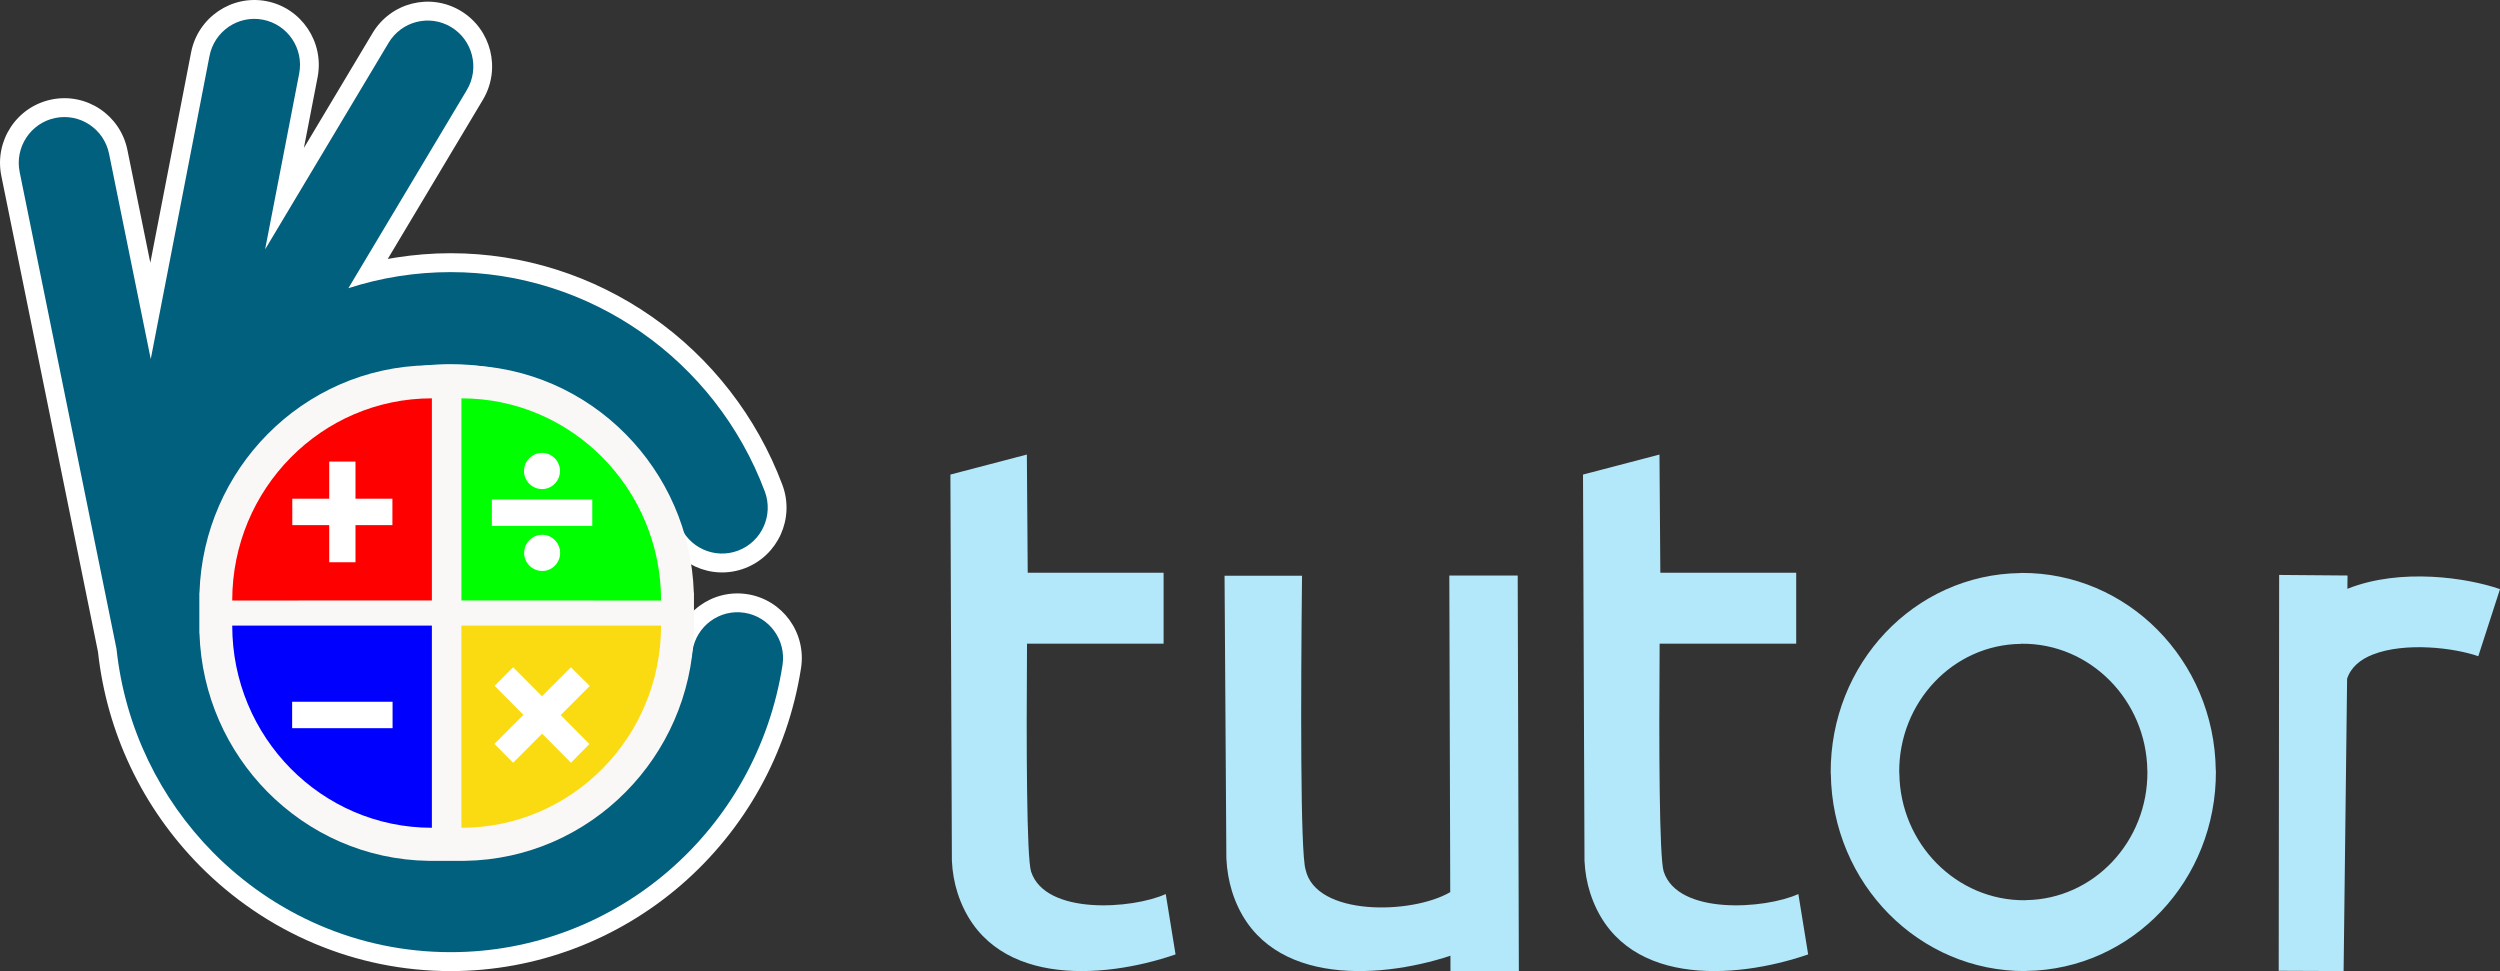 <svg width="242" height="94" viewBox="0 0 242 94" fill="none" xmlns="http://www.w3.org/2000/svg">
<rect x="0" y="0" width="242" height="94" fill="#333333" stroke="none"/>
<g clip-path="url(#clip0_37917_60)">
<path d="M99.4 44L99.483 55.441H112.636V62.308H99.415C99.342 72.406 99.379 83.013 99.808 84.369C101.189 88.614 109.634 88.003 112.844 86.543L113.793 92.387C106.598 94.87 95.635 95.56 92.69 86.431C92.385 85.471 92.193 84.435 92.142 83.317L91.999 45.937L99.399 44L99.4 44Z" fill="#B2E8F9"/>
<path d="M207.862 74.582C207.813 71.175 206.426 68.098 204.236 65.882C202.025 63.644 198.998 62.283 195.682 62.314L195.594 62.328C192.324 62.369 189.372 63.783 187.255 66.022C185.119 68.28 183.814 71.381 183.844 74.784L183.857 74.874C183.898 78.281 185.284 81.358 187.475 83.574C189.686 85.812 192.716 87.173 196.03 87.144L196.115 87.131C199.386 87.089 202.337 85.675 204.456 83.434C206.592 81.176 207.9 78.073 207.868 74.669L207.862 74.581V74.582ZM208.856 60.975C212.269 64.42 214.419 69.221 214.486 74.541L214.499 74.643C214.527 79.922 212.508 84.723 209.206 88.212C205.891 91.716 201.277 93.917 196.154 93.986L196.056 93.999C190.935 94.025 186.26 91.922 182.854 88.482C179.442 85.037 177.292 80.236 177.225 74.916L177.212 74.81C177.186 69.533 179.203 64.735 182.505 61.244C185.817 57.742 190.431 55.541 195.554 55.473L195.656 55.459C200.777 55.432 205.452 57.534 208.857 60.974L208.856 60.975Z" fill="#B2E8F9"/>
<path d="M126.036 55.734C125.912 67.427 125.868 82.51 126.377 84.164C127.353 88.711 136.658 88.537 140.383 86.358L140.295 55.709H146.914L147.025 94.001H140.406L140.402 92.515C133.177 94.896 122.119 95.419 119.26 86.285C118.955 85.298 118.763 84.232 118.712 83.081L118.537 55.734H126.037H126.036Z" fill="#B2E8F9"/>
<path d="M160.637 44L160.72 55.441H173.873V62.308H160.652C160.579 72.407 160.616 83.013 161.046 84.369C162.426 88.614 170.872 88.003 174.081 86.543L175.03 92.387C167.835 94.868 156.872 95.56 153.928 86.431C153.622 85.471 153.43 84.435 153.379 83.317L153.236 45.937L160.636 44L160.637 44Z" fill="#B2E8F9"/>
<path d="M227.241 55.708L227.228 56.996C229.808 55.971 232.682 55.696 235.426 55.832C237.978 55.96 240.378 56.463 242 57.027L239.898 63.522C238.759 63.124 237.018 62.769 235.114 62.673C233.245 62.582 231.272 62.739 229.686 63.36C228.512 63.819 227.571 64.566 227.2 65.702L226.861 94L220.579 93.973L220.622 55.654L227.241 55.709V55.708Z" fill="#B2E8F9"/>
</g>
<g clip-path="url(#clip1_37917_60)">
<path d="M9.483 63.089L0.128 17.024C-0.216 15.327 0.155 13.651 1.034 12.314C1.911 10.979 3.299 9.979 4.986 9.633C6.672 9.287 8.339 9.661 9.668 10.545C10.996 11.427 11.99 12.822 12.334 14.52L14.551 25.434L18.493 5.097C18.815 3.4 19.796 1.992 21.12 1.087C22.443 0.184 24.106 -0.212 25.792 0.112C27.48 0.437 28.88 1.423 29.779 2.755C30.677 4.085 31.071 5.757 30.748 7.454L29.417 14.322L36.056 3.215C36.941 1.727 38.34 0.742 39.886 0.351C41.428 -0.039 43.123 0.164 44.601 1.054C46.08 1.944 47.06 3.351 47.449 4.905C47.837 6.457 47.635 8.161 46.75 9.649L37.534 25.066C37.798 25.018 38.063 24.973 38.33 24.931C40.086 24.655 41.856 24.512 43.628 24.512C47.142 24.512 50.574 25.058 53.828 26.086C57.148 27.135 60.281 28.686 63.123 30.672C65.962 32.653 68.507 35.066 70.655 37.837C72.76 40.55 74.484 43.603 75.733 46.93C76.341 48.551 76.237 50.265 75.58 51.724C74.921 53.187 73.707 54.397 72.096 55.008C70.484 55.618 68.78 55.514 67.329 54.854C65.875 54.191 64.671 52.97 64.064 51.349C63.263 49.215 62.166 47.267 60.832 45.544C59.464 43.778 57.846 42.242 56.044 40.983C54.244 39.727 52.253 38.743 50.134 38.077C48.071 37.428 45.883 37.083 43.629 37.083C40.66 37.083 37.836 37.677 35.266 38.754C32.59 39.875 30.184 41.516 28.172 43.553C26.156 45.595 24.53 48.037 23.422 50.753C22.359 53.359 21.771 56.231 21.771 59.257C21.771 62.282 22.359 65.153 23.422 67.76C24.53 70.476 26.156 72.918 28.172 74.96C30.183 76.996 32.589 78.638 35.266 79.76C37.835 80.836 40.659 81.43 43.628 81.43C46.277 81.43 48.828 80.951 51.193 80.068C53.64 79.155 55.886 77.815 57.831 76.133C59.786 74.442 61.447 72.405 62.72 70.106C63.955 67.872 64.824 65.393 65.237 62.747C65.501 61.036 66.427 59.596 67.71 58.651C68.994 57.705 70.641 57.252 72.342 57.517C74.043 57.782 75.475 58.713 76.415 60.004C77.355 61.295 77.805 62.951 77.542 64.662C76.892 68.822 75.532 72.711 73.6 76.206C71.605 79.815 69 83.01 65.937 85.659C62.874 88.308 59.349 90.415 55.513 91.849C51.782 93.244 47.773 94.001 43.629 94.001C38.983 94.001 34.546 93.063 30.494 91.361C26.291 89.597 22.506 87.01 19.335 83.8C16.597 81.028 14.321 77.8 12.634 74.243C11.004 70.806 9.916 67.05 9.484 63.091L9.483 63.089ZM3.681 16.295L13.078 62.567L13.085 62.634C13.466 66.185 14.443 69.566 15.916 72.669C17.431 75.865 19.466 78.755 21.906 81.226C24.741 84.095 28.125 86.408 31.885 87.987C35.499 89.504 39.465 90.341 43.627 90.341C47.355 90.341 50.936 89.668 54.246 88.431C57.671 87.151 60.826 85.262 63.576 82.885C66.315 80.515 68.645 77.658 70.429 74.431C72.16 71.299 73.378 67.821 73.959 64.103C74.068 63.392 73.879 62.702 73.486 62.16C73.091 61.617 72.493 61.227 71.787 61.117C71.08 61.007 70.393 61.197 69.855 61.593C69.315 61.99 68.927 62.591 68.818 63.302C68.336 66.391 67.324 69.279 65.888 71.876C64.404 74.558 62.467 76.934 60.19 78.903C57.911 80.874 55.296 82.438 52.457 83.497C49.695 84.528 46.718 85.087 43.627 85.087C40.176 85.087 36.881 84.391 33.872 83.131C30.753 81.825 27.947 79.91 25.598 77.532C23.25 75.154 21.358 72.309 20.066 69.145C18.819 66.09 18.131 62.749 18.131 59.256C18.131 55.762 18.82 52.421 20.066 49.366C21.357 46.202 23.25 43.358 25.598 40.98C27.947 38.602 30.753 36.686 33.872 35.38C36.881 34.119 40.176 33.424 43.626 33.424C46.241 33.424 48.793 33.829 51.212 34.59C53.677 35.365 55.998 36.513 58.103 37.983C60.206 39.451 62.093 41.242 63.687 43.3C65.249 45.318 66.53 47.589 67.46 50.062C67.713 50.738 68.215 51.247 68.821 51.523C69.431 51.801 70.144 51.846 70.816 51.591C71.487 51.337 71.994 50.832 72.268 50.222C72.544 49.61 72.589 48.892 72.336 48.216C71.215 45.232 69.673 42.501 67.798 40.081C65.876 37.602 63.6 35.445 61.062 33.673C58.523 31.9 55.721 30.513 52.747 29.574C49.848 28.659 46.78 28.171 43.628 28.171C41.985 28.171 40.401 28.295 38.883 28.534C37.314 28.781 35.775 29.152 34.279 29.636L29.681 31.124L43.638 7.777C44.005 7.159 44.088 6.446 43.925 5.793C43.762 5.143 43.354 4.556 42.74 4.186C42.126 3.817 41.417 3.733 40.768 3.898C40.122 4.061 39.537 4.471 39.17 5.089L21.912 33.961L27.182 6.769C27.318 6.054 27.155 5.353 26.782 4.8C26.409 4.248 25.823 3.838 25.112 3.701C24.401 3.564 23.705 3.728 23.154 4.104C22.606 4.478 22.198 5.068 22.062 5.783L14.639 44.082L8.782 15.248C8.639 14.543 8.223 13.96 7.666 13.589C7.11 13.219 6.414 13.063 5.712 13.207C5.01 13.351 4.431 13.77 4.062 14.33C3.695 14.889 3.539 15.589 3.682 16.295H3.681Z" fill="white"/>
<path d="M11.281 62.826L1.904 16.659C1.417 14.256 2.959 11.91 5.348 11.42C7.737 10.93 10.069 12.481 10.557 14.884L14.593 34.758L20.276 5.44C20.735 3.027 23.051 1.444 25.45 1.906C27.849 2.368 29.423 4.698 28.963 7.111L25.662 24.141L37.612 4.152C38.864 2.047 41.576 1.361 43.669 2.62C45.762 3.879 46.444 6.607 45.192 8.712L33.723 27.898C36.846 26.887 40.173 26.341 43.626 26.341C50.368 26.341 56.769 28.456 62.09 32.172C67.409 35.884 71.635 41.189 74.033 47.572C74.893 49.869 73.738 52.433 71.454 53.298C69.169 54.163 66.62 53.002 65.76 50.704C64.01 46.045 60.934 42.178 57.071 39.482C53.212 36.787 48.551 35.252 43.626 35.252C37.081 35.252 31.163 37.933 26.884 42.265C22.6 46.603 19.95 52.609 19.95 59.255C19.95 65.901 22.6 71.907 26.884 76.245C31.163 80.577 37.082 83.258 43.626 83.258C49.456 83.258 54.849 81.115 59.008 77.517C63.177 73.911 66.115 68.85 67.026 63.023C67.398 60.601 69.653 58.941 72.062 59.316C74.471 59.691 76.121 61.959 75.748 64.381C74.498 72.383 70.468 79.328 64.754 84.271C59.03 89.221 51.622 92.17 43.626 92.17C34.647 92.17 26.512 88.479 20.619 82.512C15.514 77.343 12.098 70.474 11.279 62.827L11.281 62.826Z" fill="#01607E"/>
<path d="M38.623 63.751L25.968 63.75C26.599 67 28.174 69.902 30.391 72.147C32.595 74.379 35.439 75.968 38.623 76.611V63.751ZM47.849 54.938L60.503 54.939C59.872 51.689 58.297 48.788 56.08 46.542C53.876 44.31 51.032 42.722 47.849 42.078V54.938ZM41.481 35.36V35.357H41.806H44.665H44.99V35.36C51.072 35.448 56.576 37.983 60.582 42.039C64.491 45.998 66.968 51.396 67.162 57.371H67.175V58.128V60.56V61.319H67.162C66.968 67.294 64.491 72.692 60.582 76.65C56.576 80.706 51.072 83.242 44.99 83.329V83.332H44.665H41.806H41.481V83.329C35.399 83.242 29.896 80.706 25.889 76.65C21.98 72.692 19.503 67.293 19.309 61.319H19.296V60.562V58.129V57.371H19.309C19.503 51.395 21.98 45.998 25.889 42.039C29.896 37.983 35.399 35.448 41.481 35.36ZM60.503 63.75L47.849 63.751V76.611C51.032 75.968 53.875 74.379 56.08 72.147C58.298 69.902 59.872 67.001 60.503 63.75ZM25.968 54.939L38.623 54.938V42.078C35.439 42.722 32.596 44.31 30.391 46.542C28.174 48.787 26.599 51.688 25.968 54.939Z" fill="#FAF7F7"/>
<path fill-rule="evenodd" clip-rule="evenodd" d="M41.806 58.127L22.48 58.129C22.48 58.128 22.48 58.128 22.48 58.127C22.48 47.32 31.133 38.559 41.806 38.559V58.127Z" fill="#FF0000"/>
<path fill-rule="evenodd" clip-rule="evenodd" d="M44.665 58.127L63.991 58.129C63.991 58.128 63.991 58.128 63.991 58.127C63.991 47.32 55.339 38.559 44.665 38.559V58.127Z" fill="#00FF00"/>
<path fill-rule="evenodd" clip-rule="evenodd" d="M44.665 60.56L63.991 60.559C63.991 60.559 63.991 60.559 63.991 60.56C63.991 71.367 55.339 80.129 44.665 80.129V60.56Z" fill="#FADB12"/>
<path fill-rule="evenodd" clip-rule="evenodd" d="M41.806 60.56L22.48 60.559C22.48 60.559 22.48 60.559 22.48 60.56C22.48 71.367 31.133 80.129 41.806 80.129V60.56Z" fill="#0000FF"/>
<path fill-rule="evenodd" clip-rule="evenodd" d="M50.316 65.235L52.463 67.398L55.264 64.594L57.087 66.402L54.271 69.221L57.05 72.019L55.271 73.835L52.477 71.02L49.67 73.83L47.861 72.011L50.67 69.197L47.881 66.387L49.672 64.586L50.316 65.235Z" fill="white"/>
<path d="M32.778 44.68H34.411V48.274H37.985V50.832H34.411V54.426H31.869V50.832H28.294V48.274H31.869V44.68H32.778Z" fill="white"/>
<path fill-rule="evenodd" clip-rule="evenodd" d="M29.189 67.93H38V70.488H28.279V67.93H29.189Z" fill="white"/>
<path fill-rule="evenodd" clip-rule="evenodd" d="M48.522 48.351H57.333V50.908H47.612V48.351H48.522ZM54.221 53.52C54.221 53.756 54.177 53.98 54.089 54.192C54.002 54.401 53.876 54.588 53.711 54.755V54.758C53.37 55.101 52.961 55.269 52.48 55.269C52.251 55.269 52.029 55.225 51.815 55.136C51.599 55.045 51.41 54.92 51.248 54.758C51.085 54.594 50.959 54.405 50.87 54.192C50.783 53.98 50.738 53.756 50.738 53.52C50.738 53.286 50.782 53.062 50.87 52.85C50.956 52.642 51.081 52.456 51.245 52.289C51.412 52.117 51.601 51.987 51.812 51.899C52.028 51.811 52.251 51.766 52.48 51.766C52.714 51.766 52.937 51.811 53.148 51.899H53.152C53.358 51.987 53.546 52.116 53.715 52.289C53.878 52.456 54.004 52.643 54.089 52.85C54.176 53.062 54.221 53.286 54.221 53.52ZM54.206 45.589C54.206 45.819 54.162 46.042 54.074 46.258C53.986 46.473 53.861 46.664 53.698 46.828L53.697 46.827C53.532 46.993 53.344 47.121 53.137 47.208C52.926 47.296 52.703 47.342 52.47 47.342C52.24 47.342 52.018 47.297 51.804 47.209C51.594 47.122 51.406 46.996 51.241 46.832L51.234 46.829C51.072 46.666 50.946 46.476 50.857 46.261C50.768 46.048 50.724 45.824 50.724 45.591C50.724 45.355 50.768 45.131 50.856 44.919C50.943 44.71 51.07 44.521 51.238 44.353L51.242 44.349C51.408 44.185 51.595 44.059 51.805 43.973C52.018 43.884 52.24 43.84 52.471 43.84C52.703 43.84 52.926 43.885 53.138 43.973C53.346 44.06 53.533 44.189 53.697 44.355L53.699 44.354C53.862 44.518 53.987 44.708 54.075 44.923C54.163 45.138 54.207 45.361 54.207 45.591L54.206 45.589Z" fill="white"/>
</g>
<defs>
<clipPath id="clip0_37917_60">
<rect width="150" height="50" fill="white" transform="translate(92 44)"/>
</clipPath>
<clipPath id="clip1_37917_60">
<rect width="77.615" height="94" fill="white"/>
</clipPath>
</defs>
</svg>
